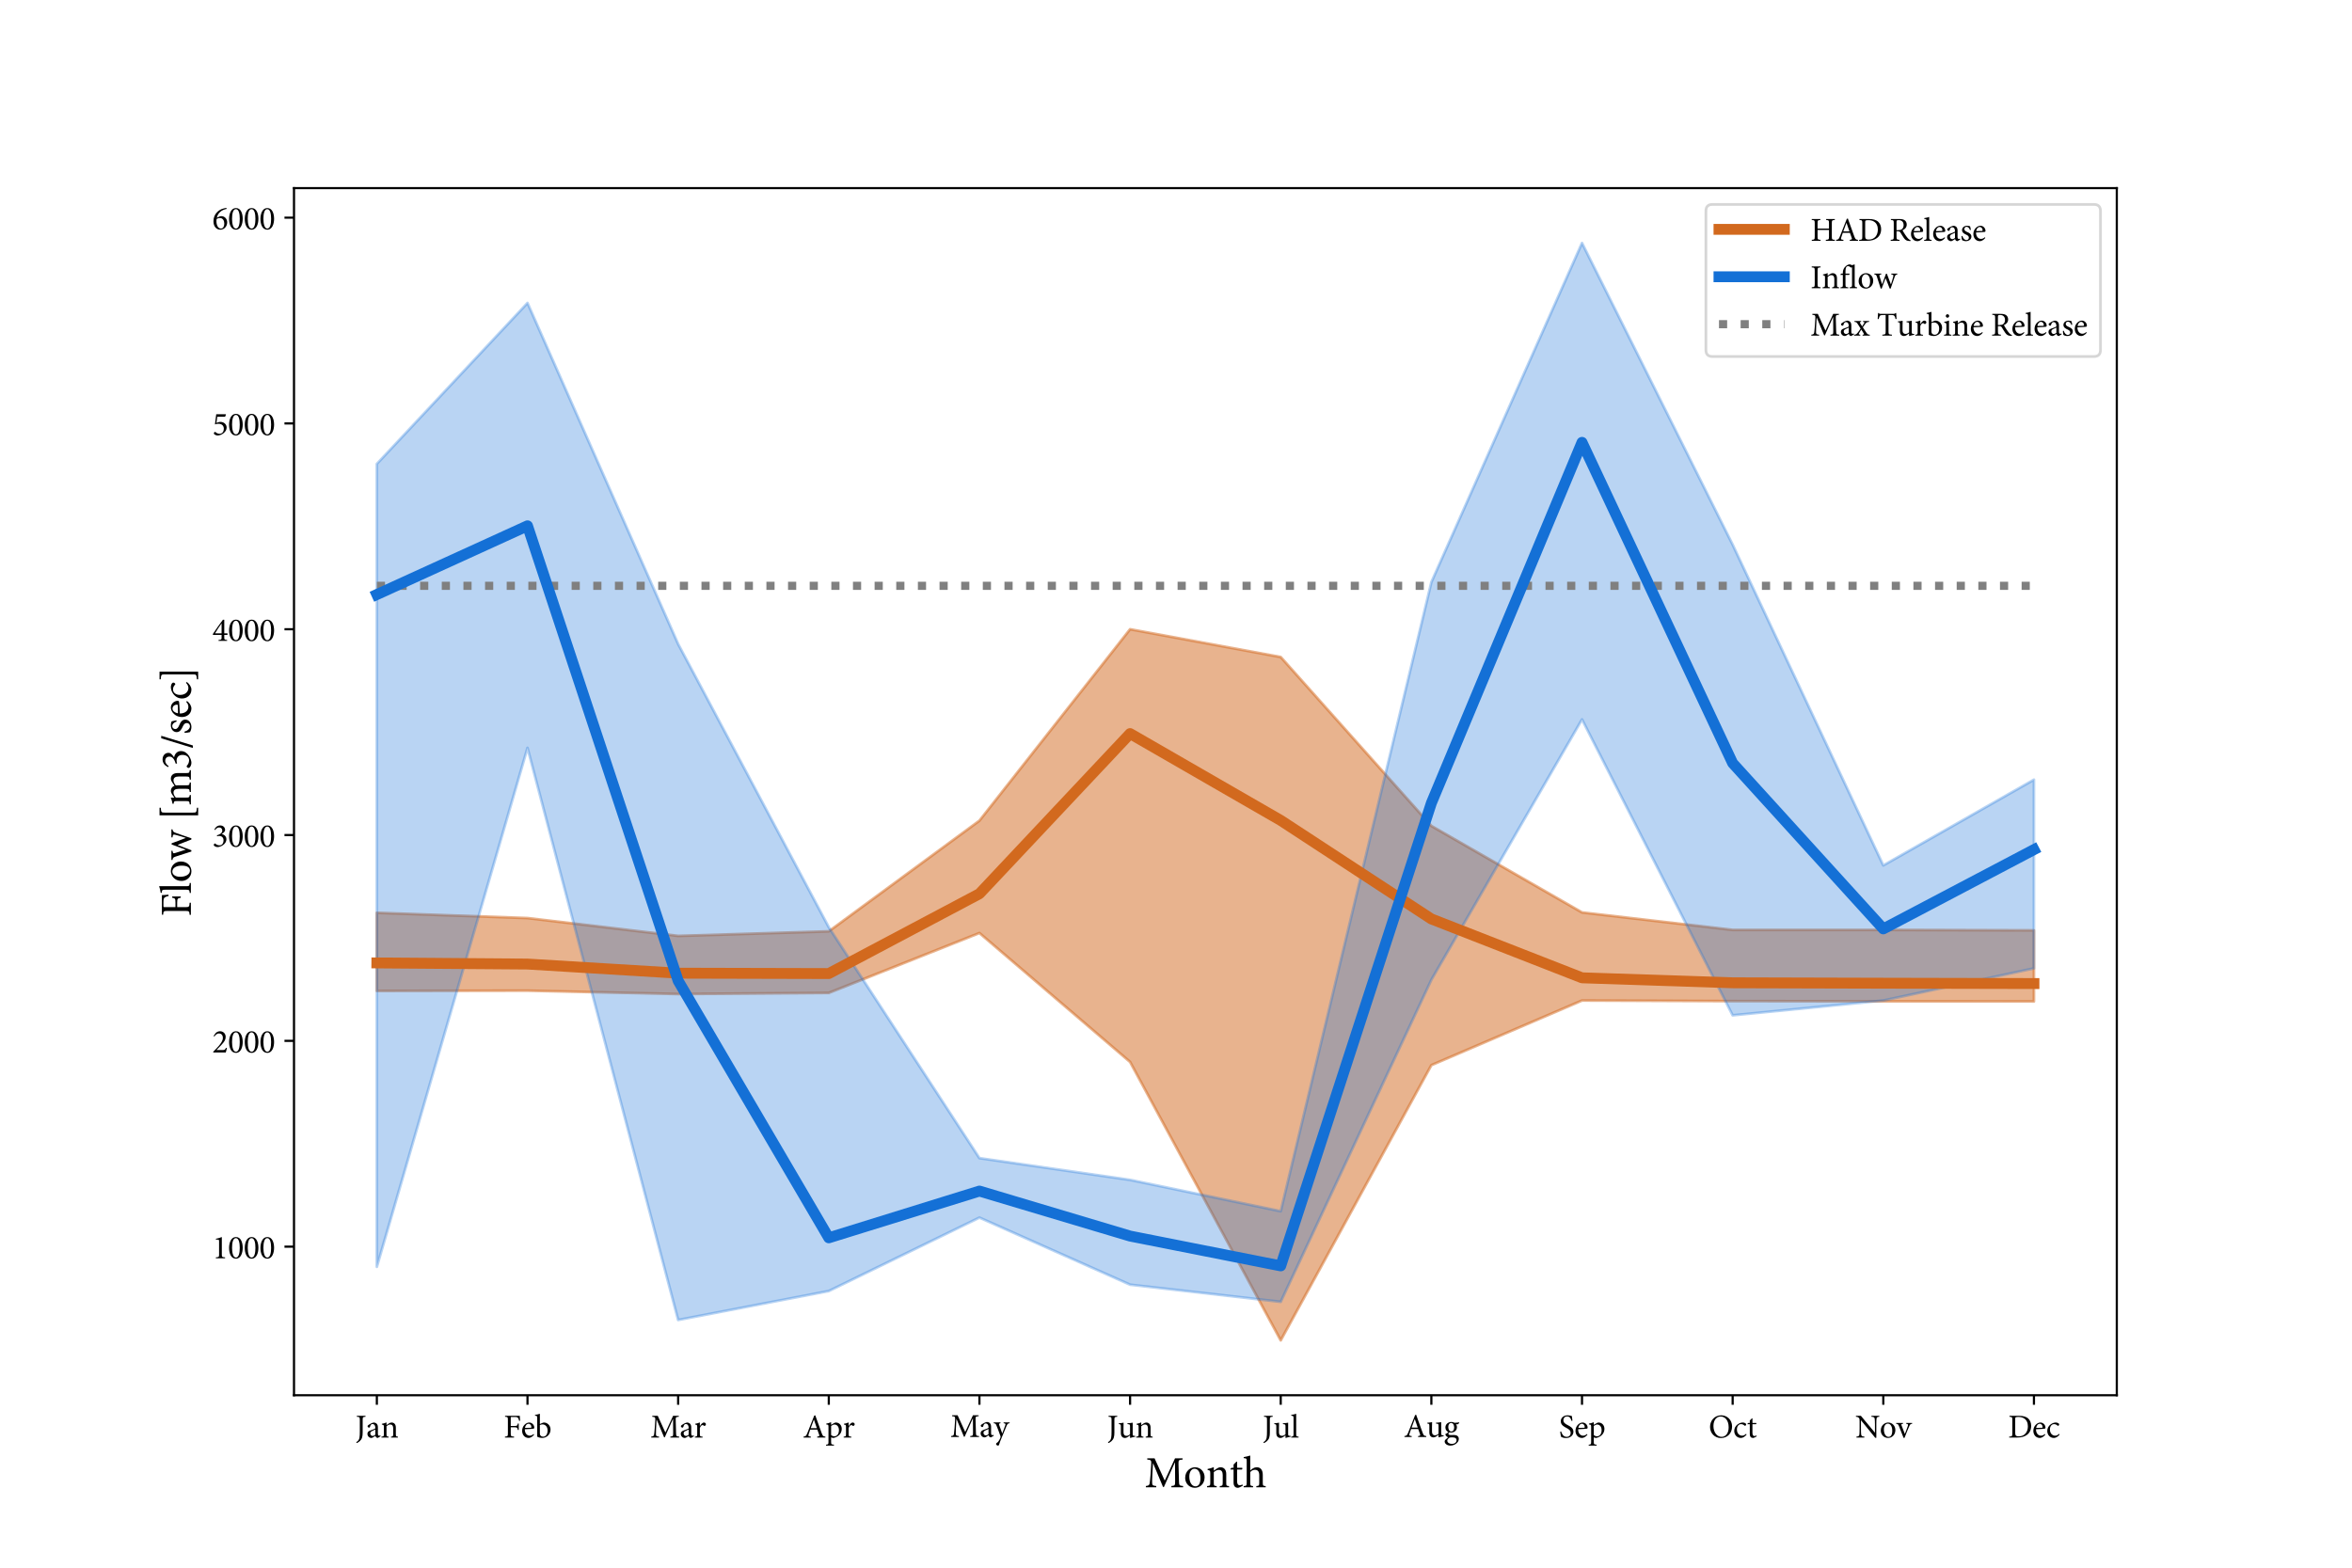 <?xml version="1.0" encoding="utf-8" standalone="no"?>
<!DOCTYPE svg PUBLIC "-//W3C//DTD SVG 1.1//EN"
  "http://www.w3.org/Graphics/SVG/1.1/DTD/svg11.dtd">
<svg height="576pt" version="1.1" viewBox="0 0 864 576" width="864pt" xmlns="http://www.w3.org/2000/svg" xmlns:xlink="http://www.w3.org/1999/xlink">
 <defs>
  <style type="text/css">*{stroke-linecap:butt;stroke-linejoin:round;}</style>
 </defs>
 <g id="figure_1">
  <g id="patch_1">
   <path d="M 0 576 
L 864 576 
L 864 0 
L 0 0 
z
" style="fill:#ffffff;"/>
  </g>
  <g id="axes_1">
   <g id="patch_2">
    <path d="M 108 512.64 
L 777.6 512.64 
L 777.6 69.12 
L 108 69.12 
z
" style="fill:#ffffff;"/>
   </g>
   <g id="PolyCollection_1">
    <defs>
     <path d="M 138.436 -211.915 
L 138.436 -240.617 
L 193.775 -238.681 
L 249.114 -232.128 
L 304.453 -233.808 
L 359.792 -274.466 
L 415.131 -344.801 
L 470.469 -334.59 
L 525.808 -272.53 
L 581.147 -240.754 
L 636.486 -234.328 
L 691.825 -234.334 
L 747.164 -234.169 
L 747.164 -208.055 
L 747.164 -208.055 
L 691.825 -208.092 
L 636.486 -208.164 
L 581.147 -208.39 
L 525.808 -184.639 
L 470.469 -83.52 
L 415.131 -185.819 
L 359.792 -233.183 
L 304.453 -211.195 
L 249.114 -210.77 
L 193.775 -212.009 
L 138.436 -211.915 
z
" id="m3d18b5e084" style="stroke:#d2691e;stroke-opacity:0.5;"/>
    </defs>
    <g clip-path="url(#pa88eea817b)">
     <use style="fill:#d2691e;fill-opacity:0.5;stroke:#d2691e;stroke-opacity:0.5;" x="0" xlink:href="#m3d18b5e084" y="576"/>
    </g>
   </g>
   <g id="PolyCollection_2">
    <defs>
     <path d="M 138.436 -110.549 
L 138.436 -405.563 
L 193.775 -464.686 
L 249.114 -339.382 
L 304.453 -235.318 
L 359.792 -150.481 
L 415.131 -142.483 
L 470.469 -130.973 
L 525.808 -362.092 
L 581.147 -486.72 
L 636.486 -375.886 
L 691.825 -258.039 
L 747.164 -289.531 
L 747.164 -220.205 
L 747.164 -220.205 
L 691.825 -208.395 
L 636.486 -202.947 
L 581.147 -311.663 
L 525.808 -215.986 
L 470.469 -97.677 
L 415.131 -103.982 
L 359.792 -128.625 
L 304.453 -101.647 
L 249.114 -91.014 
L 193.775 -301.214 
L 138.436 -110.549 
z
" id="m7e82e1f5f4" style="stroke:#1470d6;stroke-opacity:0.3;"/>
    </defs>
    <g clip-path="url(#pa88eea817b)">
     <use style="fill:#1470d6;fill-opacity:0.3;stroke:#1470d6;stroke-opacity:0.3;" x="0" xlink:href="#m7e82e1f5f4" y="576"/>
    </g>
   </g>
   <g id="matplotlib.axis_1">
    <g id="xtick_1">
     <g id="line2d_1">
      <defs>
       <path d="M 0 0 
L 0 3.5 
" id="mfe91cfb3fd" style="stroke:#000000;stroke-width:0.8;"/>
      </defs>
      <g>
       <use style="stroke:#000000;stroke-width:0.8;" x="138.436" xlink:href="#mfe91cfb3fd" y="512.64"/>
      </g>
     </g>
     <g id="text_1">
      <!-- Jan -->
      <g transform="translate(130.545 528.184)scale(0.12 -0.12)">
       <defs>
        <path d="M 1939 4160 
L 282 4160 
L 282 3981 
C 800 3942 851 3898 851 3360 
L 851 1178 
C 851 640 838 269 781 -38 
C 717 -403 525 -698 166 -877 
L 250 -1056 
C 410 -1005 627 -883 845 -685 
C 1267 -294 1395 147 1395 966 
L 1395 3360 
C 1395 3898 1446 3942 1939 3981 
L 1939 4160 
z
" id="MinionPro-Regular-4a" transform="scale(0.016)"/>
        <path d="M 2771 250 
L 2707 416 
C 2643 378 2554 346 2477 346 
C 2368 346 2253 442 2253 730 
L 2253 1920 
C 2253 2253 2189 2515 1965 2701 
C 1824 2816 1632 2874 1440 2874 
C 1075 2803 659 2554 480 2426 
C 358 2336 275 2266 275 2170 
C 275 2022 442 1894 557 1894 
C 646 1894 717 1939 742 2048 
C 794 2240 851 2381 934 2464 
C 998 2541 1094 2592 1222 2592 
C 1542 2592 1760 2330 1760 1869 
L 1760 1754 
C 1619 1638 1152 1466 768 1338 
C 416 1216 250 1018 250 704 
C 250 301 563 -77 1018 -77 
C 1210 -77 1517 160 1773 333 
C 1805 224 1843 134 1926 45 
C 1997 -19 2131 -77 2227 -77 
L 2771 250 
z
M 1760 538 
C 1638 422 1414 314 1248 307 
C 1050 307 794 467 794 800 
C 794 1030 934 1152 1184 1267 
C 1318 1331 1626 1466 1760 1536 
L 1760 538 
z
" id="MinionPro-Regular-61" transform="scale(0.016)"/>
        <path d="M 3347 0 
L 3347 166 
C 2976 205 2944 230 2944 666 
L 2944 1901 
C 2944 2522 2624 2874 2118 2874 
C 1933 2874 1766 2797 1587 2682 
C 1427 2573 1286 2477 1158 2381 
L 1158 2893 
C 877 2765 576 2688 269 2630 
L 269 2483 
C 614 2419 653 2400 653 1990 
L 653 666 
C 653 243 621 211 186 166 
L 186 0 
L 1574 0 
L 1574 166 
C 1197 205 1158 230 1158 666 
L 1158 2170 
C 1350 2336 1600 2496 1856 2496 
C 2285 2496 2438 2208 2438 1766 
L 2438 698 
C 2438 256 2394 205 2016 166 
L 2016 0 
L 3347 0 
z
" id="MinionPro-Regular-6e" transform="scale(0.016)"/>
       </defs>
       <use xlink:href="#MinionPro-Regular-4a"/>
       <use x="32.9" xlink:href="#MinionPro-Regular-61"/>
       <use x="76.8" xlink:href="#MinionPro-Regular-6e"/>
      </g>
     </g>
    </g>
    <g id="xtick_2">
     <g id="line2d_2">
      <g>
       <use style="stroke:#000000;stroke-width:0.8;" x="193.775" xlink:href="#mfe91cfb3fd" y="512.64"/>
      </g>
     </g>
     <g id="text_2">
      <!-- Feb -->
      <g transform="translate(185.003 528.184)scale(0.12 -0.12)">
       <defs>
        <path d="M 3155 3219 
C 3123 3520 3091 3930 3091 4160 
L 275 4160 
L 275 3981 
C 768 3942 819 3910 819 3354 
L 819 806 
C 819 256 768 218 256 179 
L 256 0 
L 1997 0 
L 1997 179 
C 1414 218 1363 256 1363 806 
L 1363 1965 
L 2022 1965 
C 2605 1965 2630 1888 2714 1453 
L 2893 1453 
L 2893 2682 
L 2714 2682 
C 2630 2272 2605 2214 2022 2214 
L 1363 2214 
L 1363 3738 
C 1363 3923 1382 3936 1568 3936 
L 2054 3936 
C 2541 3936 2682 3885 2784 3706 
C 2874 3571 2912 3450 2963 3194 
L 3155 3219 
z
" id="MinionPro-Regular-46" transform="scale(0.016)"/>
        <path d="M 2426 678 
C 2195 461 1952 358 1696 358 
C 1248 358 749 717 742 1587 
C 1504 1613 2304 1677 2413 1696 
C 2528 1722 2560 1773 2560 1901 
C 2560 2400 2131 2874 1600 2874 
L 1594 2874 
C 1267 2874 922 2701 659 2406 
C 397 2118 237 1728 237 1286 
C 237 563 698 -77 1485 -77 
C 1683 -77 2125 38 2528 544 
L 2426 678 
z
M 1446 2637 
C 1798 2637 2016 2330 2010 1997 
C 2010 1907 1971 1869 1856 1869 
C 1485 1856 1133 1850 774 1850 
C 870 2368 1152 2637 1440 2637 
L 1446 2637 
z
" id="MinionPro-Regular-65" transform="scale(0.016)"/>
        <path d="M 973 2586 
L 973 4557 
C 736 4467 346 4371 45 4333 
L 45 4186 
C 454 4147 467 4109 467 3712 
L 467 154 
C 819 -13 1146 -77 1408 -77 
C 2266 -77 3014 589 3014 1530 
C 3014 2285 2438 2874 1754 2874 
C 1683 2874 1594 2854 1491 2810 
L 973 2586 
z
M 973 2394 
C 1088 2464 1293 2515 1472 2515 
C 2003 2515 2451 2093 2451 1363 
C 2451 621 2112 166 1581 166 
C 1242 173 1050 397 1011 525 
C 986 582 973 646 973 742 
L 973 2394 
z
" id="MinionPro-Regular-62" transform="scale(0.016)"/>
       </defs>
       <use xlink:href="#MinionPro-Regular-46"/>
       <use x="52.9" xlink:href="#MinionPro-Regular-65"/>
       <use x="95.4" xlink:href="#MinionPro-Regular-62"/>
      </g>
     </g>
    </g>
    <g id="xtick_3">
     <g id="line2d_3">
      <g>
       <use style="stroke:#000000;stroke-width:0.8;" x="249.114" xlink:href="#mfe91cfb3fd" y="512.64"/>
      </g>
     </g>
     <g id="text_3">
      <!-- Mar -->
      <g transform="translate(238.908 528.184)scale(0.12 -0.12)">
       <defs>
        <path d="M 5510 0 
L 5510 179 
C 4954 230 4934 262 4915 941 
L 4851 3258 
C 4832 3917 4877 3930 5440 3981 
L 5440 4160 
L 4352 4160 
L 2874 960 
L 1414 4160 
L 365 4160 
L 365 3981 
C 947 3923 979 3898 922 3066 
L 832 1734 
C 781 1069 742 787 710 563 
C 666 294 538 224 166 179 
L 166 0 
L 1658 0 
L 1658 179 
C 1235 224 1082 269 1069 576 
C 1062 832 1062 1114 1088 1638 
L 1184 3462 
L 1197 3462 
L 2630 45 
L 2758 45 
L 4320 3552 
L 4346 3552 
L 4365 941 
C 4371 262 4346 230 3827 179 
L 3827 0 
L 5510 0 
z
" id="MinionPro-Regular-4d" transform="scale(0.016)"/>
        <path d="M 1158 2195 
L 1158 2893 
C 851 2758 570 2682 256 2630 
L 256 2490 
C 621 2438 653 2413 653 1990 
L 653 666 
C 653 243 608 205 211 166 
L 211 0 
L 1683 0 
L 1683 166 
C 1190 205 1158 243 1158 666 
L 1158 1837 
C 1299 2195 1504 2387 1670 2387 
C 1773 2387 1850 2349 1939 2253 
C 1978 2214 2035 2208 2112 2240 
C 2234 2298 2317 2426 2317 2554 
C 2317 2707 2163 2874 1946 2874 
C 1638 2874 1363 2515 1171 2195 
L 1158 2195 
z
" id="MinionPro-Regular-72" transform="scale(0.016)"/>
       </defs>
       <use xlink:href="#MinionPro-Regular-4d"/>
       <use x="89.1" xlink:href="#MinionPro-Regular-61"/>
       <use x="133" xlink:href="#MinionPro-Regular-72"/>
      </g>
     </g>
    </g>
    <g id="xtick_4">
     <g id="line2d_4">
      <g>
       <use style="stroke:#000000;stroke-width:0.8;" x="304.453" xlink:href="#mfe91cfb3fd" y="512.64"/>
      </g>
     </g>
     <g id="text_4">
      <!-- Apr -->
      <g transform="translate(294.937 528.184)scale(0.12 -0.12)">
       <defs>
        <path d="M 4307 0 
L 4307 179 
C 3891 218 3808 275 3603 826 
C 3194 1939 2765 3155 2368 4256 
L 2170 4198 
L 845 838 
C 621 275 531 237 128 179 
L 128 0 
L 1517 0 
L 1517 179 
C 1037 224 979 288 1120 691 
C 1203 960 1299 1229 1402 1517 
L 2765 1517 
C 2906 1126 3034 781 3117 531 
C 3200 282 3142 230 2739 179 
L 2739 0 
L 4307 0 
z
M 2675 1792 
L 1498 1792 
C 1690 2317 1894 2874 2099 3424 
L 2112 3424 
L 2675 1792 
z
" id="MinionPro-Regular-41" transform="scale(0.016)"/>
        <path d="M 1082 2432 
L 1082 2938 
C 781 2816 422 2707 154 2662 
L 154 2509 
C 550 2458 576 2445 576 2029 
L 576 -864 
C 576 -1286 518 -1325 109 -1363 
L 109 -1536 
L 1626 -1536 
L 1626 -1363 
C 1126 -1318 1082 -1286 1082 -800 
L 1082 38 
C 1165 -6 1338 -70 1523 -77 
C 2355 77 3117 698 3117 1664 
C 3117 2298 2694 2874 1984 2874 
C 1907 2874 1786 2842 1670 2778 
L 1082 2432 
z
M 1082 2221 
C 1254 2349 1517 2490 1722 2490 
C 2189 2490 2579 2106 2579 1421 
C 2579 698 2221 237 1683 237 
C 1466 237 1222 339 1082 486 
L 1082 2221 
z
" id="MinionPro-Regular-70" transform="scale(0.016)"/>
       </defs>
       <use xlink:href="#MinionPro-Regular-41"/>
       <use x="69.1" xlink:href="#MinionPro-Regular-70"/>
       <use x="121.5" xlink:href="#MinionPro-Regular-72"/>
      </g>
     </g>
    </g>
    <g id="xtick_5">
     <g id="line2d_5">
      <g>
       <use style="stroke:#000000;stroke-width:0.8;" x="359.792" xlink:href="#mfe91cfb3fd" y="512.64"/>
      </g>
     </g>
     <g id="text_5">
      <!-- May -->
      <g transform="translate(349.057 527.98)scale(0.12 -0.12)">
       <defs>
        <path d="M 3059 2797 
L 1901 2797 
L 1901 2637 
C 2266 2586 2310 2515 2234 2272 
C 2099 1869 1824 1114 1645 678 
L 1062 2285 
C 979 2522 1011 2586 1306 2637 
L 1306 2797 
L 6 2797 
L 6 2637 
C 358 2586 422 2502 557 2150 
C 749 1696 1037 922 1293 192 
C 1331 83 1331 0 1299 -96 
C 1274 -179 1222 -314 1101 -538 
C 954 -826 826 -979 627 -1107 
C 518 -1178 461 -1235 461 -1338 
C 461 -1491 646 -1645 826 -1645 
C 915 -1645 992 -1613 1030 -1491 
C 1120 -1146 1261 -781 1690 243 
C 2131 1299 2330 1830 2490 2170 
C 2662 2534 2720 2586 3059 2637 
L 3059 2797 
z
" id="MinionPro-Regular-79" transform="scale(0.016)"/>
       </defs>
       <use xlink:href="#MinionPro-Regular-4d"/>
       <use x="89.1" xlink:href="#MinionPro-Regular-61"/>
       <use x="133" xlink:href="#MinionPro-Regular-79"/>
      </g>
     </g>
    </g>
    <g id="xtick_6">
     <g id="line2d_6">
      <g>
       <use style="stroke:#000000;stroke-width:0.8;" x="415.131" xlink:href="#mfe91cfb3fd" y="512.64"/>
      </g>
     </g>
     <g id="text_6">
      <!-- Jun -->
      <g transform="translate(406.688 528.184)scale(0.12 -0.12)">
       <defs>
        <path d="M 3315 314 
L 3136 326 
C 2893 339 2842 384 2842 704 
L 2842 2842 
C 2746 2822 2592 2797 2413 2778 
C 2227 2752 2010 2733 1837 2726 
L 1837 2579 
L 2067 2541 
C 2278 2509 2336 2470 2336 2125 
L 2336 634 
C 2118 422 1875 326 1645 326 
C 1357 326 1082 480 1082 1043 
L 1082 1907 
C 1082 2342 1082 2643 1101 2842 
C 992 2822 819 2797 646 2771 
C 474 2752 320 2733 186 2726 
L 186 2579 
L 365 2541 
C 525 2502 576 2470 576 2131 
L 576 877 
C 576 186 941 -77 1370 -77 
C 1542 -77 1677 -26 1862 83 
C 2042 192 2189 307 2336 416 
L 2336 -38 
L 2374 -77 
C 2496 -45 2656 6 2822 51 
C 2995 96 3174 134 3315 154 
L 3315 314 
z
" id="MinionPro-Regular-75" transform="scale(0.016)"/>
       </defs>
       <use xlink:href="#MinionPro-Regular-4a"/>
       <use x="32.9" xlink:href="#MinionPro-Regular-75"/>
       <use x="86" xlink:href="#MinionPro-Regular-6e"/>
      </g>
     </g>
    </g>
    <g id="xtick_7">
     <g id="line2d_7">
      <g>
       <use style="stroke:#000000;stroke-width:0.8;" x="470.469" xlink:href="#mfe91cfb3fd" y="512.64"/>
      </g>
     </g>
     <g id="text_7">
      <!-- Jul -->
      <g transform="translate(463.792 528.184)scale(0.12 -0.12)">
       <defs>
        <path d="M 1523 0 
L 1523 166 
C 1114 205 1062 243 1062 666 
L 1062 4557 
C 845 4480 448 4371 115 4333 
L 115 4179 
C 518 4147 557 4128 557 3693 
L 557 666 
C 557 243 499 205 96 166 
L 96 0 
L 1523 0 
z
" id="MinionPro-Regular-6c" transform="scale(0.016)"/>
       </defs>
       <use xlink:href="#MinionPro-Regular-4a"/>
       <use x="32.9" xlink:href="#MinionPro-Regular-75"/>
       <use x="86" xlink:href="#MinionPro-Regular-6c"/>
      </g>
     </g>
    </g>
    <g id="xtick_8">
     <g id="line2d_8">
      <g>
       <use style="stroke:#000000;stroke-width:0.8;" x="525.808" xlink:href="#mfe91cfb3fd" y="512.64"/>
      </g>
     </g>
     <g id="text_8">
      <!-- Aug -->
      <g transform="translate(515.669 527.98)scale(0.12 -0.12)">
       <defs>
        <path d="M 2957 2803 
C 2726 2765 2400 2726 2086 2714 
C 1901 2816 1690 2874 1472 2874 
L 1466 2874 
C 979 2874 326 2541 326 1811 
C 326 1376 602 1075 890 954 
C 787 826 582 659 326 563 
C 320 499 339 390 397 294 
C 480 160 640 13 870 -58 
C 717 -173 467 -378 339 -506 
C 243 -602 186 -723 186 -864 
C 192 -1229 582 -1645 1293 -1645 
C 2144 -1645 2893 -1024 2893 -378 
C 2893 250 2368 378 1971 378 
C 1760 378 1530 371 1299 371 
C 1011 371 896 493 896 621 
C 896 710 998 826 1088 883 
C 1190 870 1306 851 1414 851 
C 1958 851 2534 1184 2534 1875 
C 2534 2106 2464 2304 2342 2445 
L 2707 2426 
C 2810 2477 2938 2650 2995 2752 
L 2957 2803 
z
M 1408 2682 
C 1773 2682 2010 2323 2010 1818 
C 2010 1312 1760 1062 1478 1056 
C 1120 1056 877 1414 877 1914 
C 877 2413 1126 2682 1402 2682 
L 1408 2682 
z
M 1549 -70 
C 1818 -70 2003 -90 2163 -154 
C 2349 -230 2458 -390 2458 -608 
C 2458 -1005 2144 -1318 1536 -1318 
C 1062 -1318 691 -1056 691 -710 
C 691 -525 819 -346 986 -211 
C 1101 -109 1242 -70 1542 -70 
L 1549 -70 
z
" id="MinionPro-Regular-67" transform="scale(0.016)"/>
       </defs>
       <use xlink:href="#MinionPro-Regular-41"/>
       <use x="69.1" xlink:href="#MinionPro-Regular-75"/>
       <use x="122.2" xlink:href="#MinionPro-Regular-67"/>
      </g>
     </g>
    </g>
    <g id="xtick_9">
     <g id="line2d_9">
      <g>
       <use style="stroke:#000000;stroke-width:0.8;" x="581.147" xlink:href="#mfe91cfb3fd" y="512.64"/>
      </g>
     </g>
     <g id="text_9">
      <!-- Sep -->
      <g transform="translate(572.608 528.184)scale(0.12 -0.12)">
       <defs>
        <path d="M 2618 3226 
C 2566 3629 2534 3878 2509 4109 
C 2266 4186 1997 4256 1702 4256 
C 877 4256 384 3731 384 3117 
C 384 2394 1030 2074 1440 1856 
C 1920 1600 2272 1376 2272 902 
C 2272 435 1984 134 1504 134 
C 845 134 557 781 454 1171 
L 269 1126 
C 307 819 390 269 442 134 
C 499 102 595 58 755 0 
C 915 -45 1120 -96 1382 -96 
C 2234 -96 2803 442 2803 1114 
C 2803 1830 2195 2131 1696 2387 
C 1190 2650 883 2867 883 3334 
C 883 3680 1101 4038 1594 4038 
C 2150 4038 2317 3597 2432 3187 
L 2618 3226 
z
" id="MinionPro-Regular-53" transform="scale(0.016)"/>
       </defs>
       <use xlink:href="#MinionPro-Regular-53"/>
       <use x="47.4" xlink:href="#MinionPro-Regular-65"/>
       <use x="89.9" xlink:href="#MinionPro-Regular-70"/>
      </g>
     </g>
    </g>
    <g id="xtick_10">
     <g id="line2d_10">
      <g>
       <use style="stroke:#000000;stroke-width:0.8;" x="636.486" xlink:href="#mfe91cfb3fd" y="512.64"/>
      </g>
     </g>
     <g id="text_10">
      <!-- Oct -->
      <g transform="translate(627.636 528.184)scale(0.12 -0.12)">
       <defs>
        <path d="M 2432 4256 
C 1088 4256 282 3187 282 2035 
C 282 806 1203 -96 2362 -96 
C 3533 -96 4499 749 4499 2131 
C 4499 3411 3520 4256 2438 4256 
L 2432 4256 
z
M 2304 4026 
C 3142 4026 3846 3309 3846 1958 
C 3846 730 3206 134 2496 134 
C 1594 134 934 1011 934 2214 
C 934 3411 1587 4026 2298 4026 
L 2304 4026 
z
" id="MinionPro-Regular-4f" transform="scale(0.016)"/>
        <path d="M 2502 710 
C 2208 435 1997 358 1722 358 
C 1363 358 755 653 755 1542 
C 755 2214 1126 2566 1549 2566 
C 1773 2566 1997 2483 2189 2304 
C 2246 2253 2278 2234 2310 2234 
C 2381 2234 2522 2374 2522 2509 
C 2522 2579 2502 2637 2419 2707 
C 2317 2790 2106 2874 1850 2874 
L 1843 2874 
C 1600 2874 1216 2771 883 2515 
C 454 2182 243 1754 243 1261 
C 243 576 717 -77 1523 -77 
C 1901 -77 2330 205 2611 576 
L 2502 710 
z
" id="MinionPro-Regular-63" transform="scale(0.016)"/>
        <path d="M 1907 230 
L 1850 397 
C 1760 352 1613 288 1453 288 
C 1293 288 1082 384 1082 902 
L 1082 2547 
L 1766 2547 
C 1843 2592 1862 2733 1805 2797 
L 1082 2797 
L 1082 3674 
L 992 3686 
L 576 3264 
L 576 2797 
L 282 2797 
L 109 2611 
L 134 2547 
L 576 2547 
L 576 685 
C 576 179 800 -77 1203 -77 
C 1261 -77 1363 -51 1472 6 
L 1907 230 
z
" id="MinionPro-Regular-74" transform="scale(0.016)"/>
       </defs>
       <use xlink:href="#MinionPro-Regular-4f"/>
       <use x="74.7" xlink:href="#MinionPro-Regular-63"/>
       <use x="117" xlink:href="#MinionPro-Regular-74"/>
      </g>
     </g>
    </g>
    <g id="xtick_11">
     <g id="line2d_11">
      <g>
       <use style="stroke:#000000;stroke-width:0.8;" x="691.825" xlink:href="#mfe91cfb3fd" y="512.64"/>
      </g>
     </g>
     <g id="text_11">
      <!-- Nov -->
      <g transform="translate(681.529 528.184)scale(0.12 -0.12)">
       <defs>
        <path d="M 4602 4160 
L 3091 4160 
L 3091 3981 
C 3533 3955 3686 3872 3718 3584 
C 3738 3405 3763 3110 3763 2522 
L 3763 947 
L 3744 947 
L 1075 4160 
L 128 4160 
L 128 3981 
C 429 3955 570 3904 698 3744 
C 813 3590 826 3565 826 3098 
L 826 1690 
C 826 1101 806 794 787 595 
C 755 282 595 198 224 179 
L 224 0 
L 1741 0 
L 1741 179 
C 1306 205 1158 282 1126 608 
C 1107 794 1088 1101 1088 1690 
L 1088 3296 
L 1101 3296 
L 3827 -58 
L 4026 -58 
L 4026 2522 
C 4026 3117 4038 3405 4064 3597 
C 4090 3878 4243 3962 4602 3981 
L 4602 4160 
z
" id="MinionPro-Regular-4e" transform="scale(0.016)"/>
        <path d="M 1638 2874 
C 1056 2874 237 2394 237 1338 
C 237 627 762 -77 1638 -77 
C 2272 -77 3027 416 3027 1446 
C 3027 2240 2432 2874 1645 2874 
L 1638 2874 
z
M 1574 2662 
C 2131 2662 2432 2054 2432 1306 
C 2432 429 2106 134 1709 134 
C 1184 134 832 736 832 1542 
C 832 2266 1178 2662 1568 2662 
L 1574 2662 
z
" id="MinionPro-Regular-6f" transform="scale(0.016)"/>
        <path d="M 3053 2797 
L 1914 2797 
L 1914 2637 
C 2278 2592 2317 2522 2221 2214 
C 2080 1798 1875 1216 1651 685 
C 1466 1146 1210 1818 1043 2266 
C 941 2541 954 2592 1299 2637 
L 1299 2797 
L -13 2797 
L -13 2637 
C 333 2586 384 2541 531 2170 
C 832 1427 1126 698 1414 -70 
L 1587 -70 
C 1939 883 2278 1670 2490 2150 
C 2662 2534 2720 2592 3053 2637 
L 3053 2797 
z
" id="MinionPro-Regular-76" transform="scale(0.016)"/>
       </defs>
       <use xlink:href="#MinionPro-Regular-4e"/>
       <use x="74.3" xlink:href="#MinionPro-Regular-6f"/>
       <use x="125.3" xlink:href="#MinionPro-Regular-76"/>
      </g>
     </g>
    </g>
    <g id="xtick_12">
     <g id="line2d_12">
      <g>
       <use style="stroke:#000000;stroke-width:0.8;" x="747.164" xlink:href="#mfe91cfb3fd" y="512.64"/>
      </g>
     </g>
     <g id="text_12">
      <!-- Dec -->
      <g transform="translate(737.666 528.184)scale(0.12 -0.12)">
       <defs>
        <path d="M 269 4160 
L 269 3974 
C 762 3936 813 3910 813 3360 
L 813 794 
C 813 250 762 211 211 173 
L 211 0 
L 1728 0 
C 2515 0 3149 160 3629 531 
C 4122 902 4416 1472 4416 2240 
C 4416 2842 4192 3309 3878 3616 
C 3482 3994 2880 4160 2067 4160 
L 269 4160 
z
M 1363 3501 
C 1363 3750 1382 3821 1446 3866 
C 1510 3910 1677 3942 1946 3942 
C 2374 3942 2746 3866 3034 3680 
C 3546 3379 3789 2810 3789 2150 
C 3789 1126 3238 230 2042 230 
C 1574 230 1363 352 1363 838 
L 1363 3501 
z
" id="MinionPro-Regular-44" transform="scale(0.016)"/>
       </defs>
       <use xlink:href="#MinionPro-Regular-44"/>
       <use x="73.5" xlink:href="#MinionPro-Regular-65"/>
       <use x="116" xlink:href="#MinionPro-Regular-63"/>
      </g>
     </g>
    </g>
    <g id="text_13">
     <!-- Month -->
     <g transform="translate(420.504 546.457)scale(0.16 -0.16)">
      <defs>
       <path d="M 3283 0 
L 3283 166 
C 2906 198 2861 237 2861 659 
L 2861 1779 
C 2861 2547 2496 2880 1978 2874 
C 1632 2874 1286 2637 1062 2406 
L 1062 4557 
C 813 4480 429 4378 122 4333 
L 122 4186 
C 544 4147 557 4115 557 3712 
L 557 659 
C 557 237 506 198 122 166 
L 115 0 
L 1472 0 
L 1472 166 
C 1094 205 1062 250 1062 659 
L 1062 2182 
C 1242 2387 1485 2509 1728 2509 
C 2157 2509 2355 2246 2355 1722 
L 2355 659 
C 2355 243 2304 205 1933 166 
L 1933 0 
L 3283 0 
z
" id="MinionPro-Regular-68" transform="scale(0.016)"/>
      </defs>
      <use xlink:href="#MinionPro-Regular-4d"/>
      <use x="89.1" xlink:href="#MinionPro-Regular-6f"/>
      <use x="140.1" xlink:href="#MinionPro-Regular-6e"/>
      <use x="194.8" xlink:href="#MinionPro-Regular-74"/>
      <use x="225.3" xlink:href="#MinionPro-Regular-68"/>
     </g>
    </g>
   </g>
   <g id="matplotlib.axis_2">
    <g id="ytick_1">
     <g id="line2d_13">
      <defs>
       <path d="M 0 0 
L -3.5 0 
" id="ma3d3c4b25f" style="stroke:#000000;stroke-width:0.8;"/>
      </defs>
      <g>
       <use style="stroke:#000000;stroke-width:0.8;" x="108" xlink:href="#ma3d3c4b25f" y="458.042"/>
      </g>
     </g>
     <g id="text_14">
      <!-- 1000 -->
      <g transform="translate(77.96 462.314)scale(0.12 -0.12)">
       <defs>
        <path d="M 2458 0 
L 2458 173 
C 1875 218 1837 269 1837 730 
L 1837 4064 
C 1485 3923 1107 3802 698 3731 
L 698 3584 
L 1005 3571 
C 1286 3558 1312 3526 1312 3194 
L 1312 730 
C 1312 269 1280 218 698 173 
L 698 0 
L 2458 0 
z
" id="MinionPro-Regular-31" transform="scale(0.016)"/>
        <path d="M 1536 4064 
C 576 4064 224 2925 224 1990 
C 224 979 570 -77 1536 -77 
C 2496 -77 2835 1062 2835 1997 
C 2835 2982 2496 4064 1542 4064 
L 1536 4064 
z
M 1530 3853 
C 2106 3853 2266 2906 2266 1997 
C 2266 1101 2112 141 1536 141 
C 979 141 794 1107 794 2003 
C 794 2893 947 3853 1523 3853 
L 1530 3853 
z
" id="MinionPro-Regular-30" transform="scale(0.016)"/>
       </defs>
       <use xlink:href="#MinionPro-Regular-31"/>
       <use x="48" xlink:href="#MinionPro-Regular-30"/>
       <use x="96" xlink:href="#MinionPro-Regular-30"/>
       <use x="144" xlink:href="#MinionPro-Regular-30"/>
      </g>
     </g>
    </g>
    <g id="ytick_2">
     <g id="line2d_14">
      <g>
       <use style="stroke:#000000;stroke-width:0.8;" x="108" xlink:href="#ma3d3c4b25f" y="382.428"/>
      </g>
     </g>
     <g id="text_15">
      <!-- 2000 -->
      <g transform="translate(77.96 386.7)scale(0.12 -0.12)">
       <defs>
        <path d="M 2637 896 
C 2445 493 2362 467 2016 467 
L 819 467 
L 1728 1421 
C 2317 2048 2573 2426 2573 2982 
C 2573 3654 2061 4064 1498 4064 
C 1126 4064 826 3898 634 3686 
L 269 3168 
L 410 3040 
C 576 3290 845 3635 1280 3635 
C 1754 3635 2035 3322 2035 2784 
C 2035 2234 1632 1709 1235 1235 
C 915 864 557 499 198 147 
L 198 0 
L 2592 0 
C 2669 288 2733 570 2816 838 
L 2637 896 
z
" id="MinionPro-Regular-32" transform="scale(0.016)"/>
       </defs>
       <use xlink:href="#MinionPro-Regular-32"/>
       <use x="48" xlink:href="#MinionPro-Regular-30"/>
       <use x="96" xlink:href="#MinionPro-Regular-30"/>
       <use x="144" xlink:href="#MinionPro-Regular-30"/>
      </g>
     </g>
    </g>
    <g id="ytick_3">
     <g id="line2d_15">
      <g>
       <use style="stroke:#000000;stroke-width:0.8;" x="108" xlink:href="#ma3d3c4b25f" y="306.813"/>
      </g>
     </g>
     <g id="text_16">
      <!-- 3000 -->
      <g transform="translate(77.96 311.085)scale(0.12 -0.12)">
       <defs>
        <path d="M 1824 2419 
C 2010 2547 2163 2662 2259 2765 
C 2381 2886 2458 3034 2458 3219 
C 2458 3706 2080 4064 1504 4064 
L 1498 4064 
C 1165 4064 870 3904 691 3706 
L 410 3302 
L 544 3174 
C 704 3411 960 3680 1312 3680 
C 1651 3680 1920 3475 1920 3078 
C 1920 2605 1485 2355 896 2170 
L 941 1984 
C 1043 2016 1197 2054 1350 2054 
C 1715 2054 2163 1818 2163 1229 
C 2163 595 1843 256 1389 256 
C 1024 256 762 435 595 582 
C 544 627 493 621 442 582 
C 384 538 301 454 294 371 
C 282 294 307 224 397 141 
C 480 64 742 -77 1037 -77 
C 1498 -77 2714 397 2714 1434 
C 2714 1901 2387 2298 1824 2406 
L 1824 2419 
z
" id="MinionPro-Regular-33" transform="scale(0.016)"/>
       </defs>
       <use xlink:href="#MinionPro-Regular-33"/>
       <use x="48" xlink:href="#MinionPro-Regular-30"/>
       <use x="96" xlink:href="#MinionPro-Regular-30"/>
       <use x="144" xlink:href="#MinionPro-Regular-30"/>
      </g>
     </g>
    </g>
    <g id="ytick_4">
     <g id="line2d_16">
      <g>
       <use style="stroke:#000000;stroke-width:0.8;" x="108" xlink:href="#ma3d3c4b25f" y="231.199"/>
      </g>
     </g>
     <g id="text_17">
      <!-- 4000 -->
      <g transform="translate(77.96 235.471)scale(0.12 -0.12)">
       <defs>
        <path d="M 2918 1139 
L 2918 1440 
L 2304 1440 
L 2304 4045 
L 2048 4045 
C 1389 3174 736 2227 128 1318 
L 128 1139 
L 1792 1139 
L 1792 678 
C 1792 256 1766 218 1210 173 
L 1210 0 
L 2848 0 
L 2848 173 
C 2330 218 2304 250 2304 678 
L 2304 1139 
L 2918 1139 
z
M 1792 1440 
L 531 1440 
C 954 2150 1370 2758 1779 3334 
L 1792 3334 
L 1792 1440 
z
" id="MinionPro-Regular-34" transform="scale(0.016)"/>
       </defs>
       <use xlink:href="#MinionPro-Regular-34"/>
       <use x="48" xlink:href="#MinionPro-Regular-30"/>
       <use x="96" xlink:href="#MinionPro-Regular-30"/>
       <use x="144" xlink:href="#MinionPro-Regular-30"/>
      </g>
     </g>
    </g>
    <g id="ytick_5">
     <g id="line2d_17">
      <g>
       <use style="stroke:#000000;stroke-width:0.8;" x="108" xlink:href="#ma3d3c4b25f" y="155.584"/>
      </g>
     </g>
     <g id="text_18">
      <!-- 5000 -->
      <g transform="translate(77.96 159.856)scale(0.12 -0.12)">
       <defs>
        <path d="M 973 3520 
L 2464 3520 
L 2630 3936 
L 2592 3987 
L 768 3987 
L 518 2035 
C 666 2093 909 2163 1178 2163 
C 1875 2163 2221 1760 2221 1197 
C 2221 717 1952 250 1408 250 
C 1018 250 755 454 621 576 
C 557 627 506 621 448 576 
C 378 512 320 429 314 365 
C 301 288 333 237 416 147 
C 512 58 781 -77 1075 -77 
C 1414 -70 1843 96 2189 378 
C 2579 698 2758 1062 2758 1446 
C 2758 1971 2342 2528 1523 2528 
C 1350 2528 1050 2426 806 2336 
L 973 3520 
z
" id="MinionPro-Regular-35" transform="scale(0.016)"/>
       </defs>
       <use xlink:href="#MinionPro-Regular-35"/>
       <use x="48" xlink:href="#MinionPro-Regular-30"/>
       <use x="96" xlink:href="#MinionPro-Regular-30"/>
       <use x="144" xlink:href="#MinionPro-Regular-30"/>
      </g>
     </g>
    </g>
    <g id="ytick_6">
     <g id="line2d_18">
      <g>
       <use style="stroke:#000000;stroke-width:0.8;" x="108" xlink:href="#ma3d3c4b25f" y="79.969"/>
      </g>
     </g>
     <g id="text_19">
      <!-- 6000 -->
      <g transform="translate(77.96 84.242)scale(0.12 -0.12)">
       <defs>
        <path d="M 877 2195 
C 1069 3085 1664 3488 2054 3674 
C 2291 3782 2541 3859 2752 3898 
L 2707 4102 
C 2451 4058 2144 3987 1888 3898 
C 1210 3648 237 2925 237 1523 
C 237 538 800 -77 1549 -77 
C 2317 -77 2861 570 2861 1331 
C 2861 1990 2394 2515 1709 2515 
C 1581 2515 1446 2470 1306 2406 
L 877 2195 
z
M 1459 2157 
C 2042 2157 2310 1632 2310 1101 
C 2310 678 2157 141 1658 141 
C 1133 141 806 768 806 1536 
C 806 1702 813 1856 845 1978 
C 998 2061 1216 2157 1453 2157 
L 1459 2157 
z
" id="MinionPro-Regular-36" transform="scale(0.016)"/>
       </defs>
       <use xlink:href="#MinionPro-Regular-36"/>
       <use x="48" xlink:href="#MinionPro-Regular-30"/>
       <use x="96" xlink:href="#MinionPro-Regular-30"/>
       <use x="144" xlink:href="#MinionPro-Regular-30"/>
      </g>
     </g>
    </g>
    <g id="text_20">
     <!-- Flow [m3/sec] -->
     <g transform="translate(70.12 336.793)rotate(-90)scale(0.16 -0.16)">
      <defs>
       <path d="M 4454 2797 
L 3296 2797 
L 3296 2637 
C 3712 2579 3750 2541 3667 2208 
C 3552 1734 3373 1178 3232 736 
L 3219 736 
C 2950 1421 2688 2099 2451 2765 
L 2285 2765 
C 2016 2029 1779 1370 1542 755 
L 1530 755 
C 1370 1248 1210 1754 1062 2246 
C 966 2534 998 2573 1382 2637 
L 1382 2797 
L 58 2797 
L 58 2637 
C 365 2592 422 2547 538 2214 
C 800 1446 1043 691 1274 -70 
L 1459 -70 
C 1709 640 1971 1280 2214 1920 
C 2477 1248 2739 621 2995 -70 
L 3174 -70 
C 3469 800 3750 1651 3942 2157 
C 4077 2509 4134 2586 4454 2637 
L 4454 2797 
z
" id="MinionPro-Regular-77" transform="scale(0.016)"/>
       <path id="MinionPro-Regular-20" transform="scale(0.016)"/>
       <path d="M 1856 -1043 
L 1856 -864 
C 1171 -806 1158 -781 1158 -282 
L 1158 3738 
C 1158 4237 1178 4269 1856 4320 
L 1856 4499 
L 768 4499 
L 768 -1043 
L 1856 -1043 
z
" id="MinionPro-Regular-5b" transform="scale(0.016)"/>
       <path d="M 5094 0 
L 5094 166 
C 4730 205 4678 230 4678 659 
L 4678 1894 
C 4678 2522 4365 2874 3866 2874 
C 3686 2874 3520 2797 3386 2707 
C 3226 2611 3040 2490 2854 2349 
C 2726 2682 2451 2874 2144 2874 
C 1939 2874 1786 2803 1619 2701 
C 1427 2579 1286 2464 1152 2374 
L 1152 2893 
C 870 2765 544 2682 262 2630 
L 262 2483 
C 634 2426 653 2394 653 1984 
L 653 659 
C 653 243 595 205 173 166 
L 173 0 
L 1523 0 
L 1523 166 
C 1210 205 1158 243 1158 659 
L 1158 2163 
C 1350 2323 1600 2496 1856 2496 
C 2246 2496 2413 2234 2413 1760 
L 2413 659 
C 2413 237 2355 205 1958 166 
L 1958 0 
L 3328 0 
L 3328 166 
C 2976 205 2918 243 2918 646 
L 2918 1894 
C 2918 2016 2912 2086 2899 2163 
C 3142 2368 3386 2496 3616 2496 
C 4019 2496 4179 2208 4179 1754 
L 4179 685 
C 4179 230 4109 205 3731 166 
L 3731 0 
L 5094 0 
z
" id="MinionPro-Regular-6d" transform="scale(0.016)"/>
       <path d="M 1907 4256 
L 1549 4256 
L 160 -282 
L 518 -282 
L 1907 4256 
z
" id="MinionPro-Regular-2f" transform="scale(0.016)"/>
       <path d="M 2048 2080 
C 2029 2240 1958 2618 1907 2765 
C 1773 2816 1600 2880 1338 2874 
C 749 2874 365 2496 365 2048 
C 365 1555 781 1344 1165 1165 
C 1485 1018 1670 864 1670 582 
C 1670 314 1453 134 1216 134 
C 832 134 544 506 429 928 
L 262 896 
C 262 666 320 230 365 141 
C 480 45 774 -77 1101 -77 
C 1613 -77 2157 224 2157 806 
C 2157 1248 1830 1478 1350 1677 
C 1062 1798 806 1952 806 2234 
C 806 2483 979 2675 1222 2675 
C 1536 2675 1760 2419 1882 2042 
L 2048 2080 
z
" id="MinionPro-Regular-73" transform="scale(0.016)"/>
       <path d="M 1446 -1043 
L 1446 4499 
L 352 4499 
L 352 4326 
C 1037 4269 1056 4237 1056 3738 
L 1056 -269 
C 1056 -774 1037 -806 352 -864 
L 352 -1043 
L 1446 -1043 
z
" id="MinionPro-Regular-5d" transform="scale(0.016)"/>
      </defs>
      <use xlink:href="#MinionPro-Regular-46"/>
      <use x="52.9" xlink:href="#MinionPro-Regular-6c"/>
      <use x="78.2" xlink:href="#MinionPro-Regular-6f"/>
      <use x="129.2" xlink:href="#MinionPro-Regular-77"/>
      <use x="197.7" xlink:href="#MinionPro-Regular-20"/>
      <use x="220.4" xlink:href="#MinionPro-Regular-5b"/>
      <use x="254.9" xlink:href="#MinionPro-Regular-6d"/>
      <use x="336.8" xlink:href="#MinionPro-Regular-33"/>
      <use x="384.8" xlink:href="#MinionPro-Regular-2f"/>
      <use x="417.9" xlink:href="#MinionPro-Regular-73"/>
      <use x="454.6" xlink:href="#MinionPro-Regular-65"/>
      <use x="497.1" xlink:href="#MinionPro-Regular-63"/>
      <use x="539.4" xlink:href="#MinionPro-Regular-5d"/>
     </g>
    </g>
   </g>
   <g id="LineCollection_1">
    <path clip-path="url(#pa88eea817b)" d="M 138.436 215.244 
L 747.164 215.244 
" style="fill:none;stroke:#808080;stroke-dasharray:3,4.95;stroke-dashoffset:0;stroke-width:3;"/>
   </g>
   <g id="line2d_19">
    <path clip-path="url(#pa88eea817b)" d="M 138.436 353.8 
L 193.775 354.213 
L 249.114 357.567 
L 304.453 357.706 
L 359.792 328.378 
L 415.131 269.537 
L 470.469 301.432 
L 525.808 337.642 
L 581.147 359.269 
L 636.486 361.099 
L 691.825 361.25 
L 747.164 361.375 
" style="fill:none;stroke:#d2691e;stroke-linecap:square;stroke-width:4;"/>
   </g>
   <g id="line2d_20">
    <path clip-path="url(#pa88eea817b)" d="M 138.436 218.439 
L 193.775 193.193 
L 249.114 360.357 
L 304.453 454.8 
L 359.792 437.624 
L 415.131 454.157 
L 470.469 465.107 
L 525.808 295.065 
L 581.147 162.534 
L 636.486 280.398 
L 691.825 341.289 
L 747.164 312.166 
" style="fill:none;stroke:#1470d6;stroke-linecap:square;stroke-width:4;"/>
   </g>
   <g id="patch_3">
    <path d="M 108 512.64 
L 108 69.12 
" style="fill:none;stroke:#000000;stroke-linecap:square;stroke-linejoin:miter;stroke-width:0.8;"/>
   </g>
   <g id="patch_4">
    <path d="M 777.6 512.64 
L 777.6 69.12 
" style="fill:none;stroke:#000000;stroke-linecap:square;stroke-linejoin:miter;stroke-width:0.8;"/>
   </g>
   <g id="patch_5">
    <path d="M 108 512.64 
L 777.6 512.64 
" style="fill:none;stroke:#000000;stroke-linecap:square;stroke-linejoin:miter;stroke-width:0.8;"/>
   </g>
   <g id="patch_6">
    <path d="M 108 69.12 
L 777.6 69.12 
" style="fill:none;stroke:#000000;stroke-linecap:square;stroke-linejoin:miter;stroke-width:0.8;"/>
   </g>
   <g id="legend_1">
    <g id="patch_7">
     <path d="M 629.064 130.993 
L 769.2 130.993 
Q 771.6 130.993 771.6 128.593 
L 771.6 77.52 
Q 771.6 75.12 769.2 75.12 
L 629.064 75.12 
Q 626.664 75.12 626.664 77.52 
L 626.664 128.593 
Q 626.664 130.993 629.064 130.993 
z
" style="fill:#ffffff;opacity:0.8;stroke:#cccccc;stroke-linejoin:miter;"/>
    </g>
    <g id="line2d_21">
     <path d="M 631.464 84.264 
L 655.464 84.264 
" style="fill:none;stroke:#d2691e;stroke-linecap:square;stroke-width:4;"/>
    </g>
    <g id="line2d_22"/>
    <g id="text_21">
     <!-- HAD Release -->
     <g transform="translate(665.064 88.464)scale(0.12 -0.12)">
      <defs>
       <path d="M 4666 4160 
L 2995 4160 
L 2995 3981 
C 3494 3936 3546 3904 3546 3373 
L 3546 2336 
L 1363 2336 
L 1363 3373 
C 1363 3904 1414 3936 1901 3981 
L 1901 4160 
L 243 4160 
L 243 3981 
C 768 3936 819 3910 819 3373 
L 819 787 
C 819 250 768 218 256 179 
L 256 0 
L 1939 0 
L 1939 179 
C 1414 218 1363 256 1363 787 
L 1363 2067 
L 3546 2067 
L 3546 787 
C 3546 250 3488 218 2944 179 
L 2944 0 
L 4659 0 
L 4659 179 
C 4141 218 4090 250 4090 787 
L 4090 3373 
C 4090 3904 4141 3936 4666 3981 
L 4666 4160 
z
" id="MinionPro-Regular-48" transform="scale(0.016)"/>
       <path d="M 4038 115 
C 3898 154 3750 224 3578 416 
C 3418 582 3290 749 3059 1082 
C 2867 1370 2598 1798 2490 2010 
C 2963 2214 3302 2554 3302 3104 
C 3302 3488 3136 3776 2880 3942 
C 2637 4102 2323 4160 1856 4160 
L 269 4160 
L 269 3981 
C 768 3936 819 3917 819 3373 
L 819 800 
C 819 256 762 218 237 179 
L 237 0 
L 1920 0 
L 1920 179 
C 1408 218 1350 256 1350 800 
L 1350 1818 
L 1555 1818 
C 1888 1818 1997 1741 2106 1562 
C 2298 1248 2528 851 2752 538 
C 3040 122 3309 -19 3789 -45 
C 3866 -51 3936 -51 4013 -51 
L 4038 115 
z
M 1350 2029 
L 1350 3603 
C 1350 3776 1376 3853 1421 3885 
C 1472 3923 1581 3949 1766 3949 
C 2253 3949 2707 3693 2707 3002 
C 2707 2656 2605 2400 2355 2208 
C 2195 2080 1984 2029 1658 2029 
L 1350 2029 
z
" id="MinionPro-Regular-52" transform="scale(0.016)"/>
      </defs>
      <use xlink:href="#MinionPro-Regular-48"/>
      <use x="76.6" xlink:href="#MinionPro-Regular-41"/>
      <use x="145.7" xlink:href="#MinionPro-Regular-44"/>
      <use x="219.2" xlink:href="#MinionPro-Regular-20"/>
      <use x="241.9" xlink:href="#MinionPro-Regular-52"/>
      <use x="304" xlink:href="#MinionPro-Regular-65"/>
      <use x="346.5" xlink:href="#MinionPro-Regular-6c"/>
      <use x="371.8" xlink:href="#MinionPro-Regular-65"/>
      <use x="414.3" xlink:href="#MinionPro-Regular-61"/>
      <use x="458.2" xlink:href="#MinionPro-Regular-73"/>
      <use x="494.9" xlink:href="#MinionPro-Regular-65"/>
     </g>
    </g>
    <g id="line2d_23">
     <path d="M 631.464 101.689 
L 655.464 101.689 
" style="fill:none;stroke:#1470d6;stroke-linecap:square;stroke-width:4;"/>
    </g>
    <g id="line2d_24"/>
    <g id="text_22">
     <!-- Inflow -->
     <g transform="translate(665.064 105.889)scale(0.12 -0.12)">
      <defs>
       <path d="M 1939 0 
L 1939 179 
C 1414 218 1363 250 1363 800 
L 1363 3360 
C 1363 3904 1414 3942 1939 3981 
L 1939 4160 
L 243 4160 
L 243 3981 
C 768 3942 819 3904 819 3360 
L 819 800 
C 819 256 768 218 243 179 
L 243 0 
L 1939 0 
z
" id="MinionPro-Regular-49" transform="scale(0.016)"/>
       <path d="M 346 2797 
L 173 2611 
L 198 2547 
L 646 2547 
L 646 659 
C 646 237 602 205 192 166 
L 192 0 
L 1702 0 
L 1702 160 
C 1197 211 1152 230 1152 704 
L 1152 2547 
L 1843 2547 
C 1914 2586 1946 2739 1907 2797 
L 1152 2797 
L 1152 3053 
C 1146 3597 1216 3904 1299 4026 
C 1370 4141 1472 4218 1638 4218 
C 1850 4218 2029 4096 2157 3981 
C 2214 3917 2272 3917 2330 3962 
C 2394 4013 2432 4064 2451 4115 
C 2483 4186 2477 4269 2419 4339 
C 2317 4461 2131 4550 1914 4557 
C 1664 4525 1434 4410 1210 4211 
C 864 3917 762 3603 717 3462 
C 672 3322 646 3136 646 2938 
L 646 2797 
L 346 2797 
z
" id="MinionPro-Regular-66" transform="scale(0.016)"/>
      </defs>
      <use xlink:href="#MinionPro-Regular-49"/>
      <use x="34.1" xlink:href="#MinionPro-Regular-6e"/>
      <use x="88.8" xlink:href="#MinionPro-Regular-66"/>
      <use x="118.4" xlink:href="#MinionPro-Regular-6c"/>
      <use x="143.7" xlink:href="#MinionPro-Regular-6f"/>
      <use x="194.7" xlink:href="#MinionPro-Regular-77"/>
     </g>
    </g>
    <g id="line2d_25">
     <path d="M 631.464 119.113 
L 655.464 119.113 
" style="fill:none;stroke:#808080;stroke-dasharray:3,4.95;stroke-dashoffset:0;stroke-width:3;"/>
    </g>
    <g id="text_23">
     <!-- Max Turbine Release -->
     <g transform="translate(665.064 123.313)scale(0.12 -0.12)">
      <defs>
       <path d="M 3040 0 
L 3040 166 
C 2650 218 2573 275 2336 640 
L 1709 1587 
C 1920 1901 2080 2131 2208 2291 
C 2438 2560 2522 2592 2912 2637 
L 2912 2797 
L 1747 2797 
L 1747 2637 
C 2022 2605 2067 2573 1952 2368 
C 1837 2157 1709 1958 1581 1773 
L 1203 2362 
C 1088 2541 1107 2598 1382 2637 
L 1382 2797 
L 102 2797 
L 102 2637 
C 454 2592 538 2541 730 2227 
L 1286 1357 
C 1101 1069 928 813 749 589 
C 493 269 422 218 26 166 
L 26 0 
L 1222 0 
L 1222 166 
C 890 218 877 275 998 493 
C 1120 723 1267 960 1408 1171 
L 1882 422 
C 1990 250 1939 198 1664 166 
L 1664 0 
L 3040 0 
z
" id="MinionPro-Regular-78" transform="scale(0.016)"/>
       <path d="M 3789 3187 
C 3757 3558 3725 4026 3725 4320 
L 3590 4320 
C 3488 4198 3437 4160 3264 4160 
L 736 4160 
C 557 4160 474 4173 384 4320 
L 256 4320 
C 243 3968 211 3552 179 3168 
L 365 3168 
C 442 3450 493 3629 570 3738 
C 653 3885 781 3936 1312 3936 
L 1709 3936 
L 1709 787 
C 1709 282 1658 218 1075 179 
L 1075 0 
L 2912 0 
L 2912 179 
C 2304 218 2253 282 2253 787 
L 2253 3936 
L 2707 3936 
C 3187 3936 3296 3891 3398 3738 
C 3475 3635 3533 3475 3603 3168 
L 3789 3187 
z
" id="MinionPro-Regular-54" transform="scale(0.016)"/>
       <path d="M 864 3430 
C 1050 3430 1190 3584 1190 3757 
C 1190 3949 1050 4090 870 4090 
C 698 4090 544 3949 544 3757 
C 544 3584 698 3430 864 3430 
z
M 1613 0 
L 1613 166 
C 1203 205 1158 243 1158 678 
L 1158 2886 
C 877 2771 576 2688 250 2637 
L 250 2483 
C 634 2426 653 2394 653 2003 
L 653 678 
C 653 243 608 205 205 166 
L 205 0 
L 1613 0 
z
" id="MinionPro-Regular-69" transform="scale(0.016)"/>
      </defs>
      <use xlink:href="#MinionPro-Regular-4d"/>
      <use x="89.1" xlink:href="#MinionPro-Regular-61"/>
      <use x="133" xlink:href="#MinionPro-Regular-78"/>
      <use x="180.2" xlink:href="#MinionPro-Regular-20"/>
      <use x="202.9" xlink:href="#MinionPro-Regular-54"/>
      <use x="264.6" xlink:href="#MinionPro-Regular-75"/>
      <use x="317.7" xlink:href="#MinionPro-Regular-72"/>
      <use x="354.8" xlink:href="#MinionPro-Regular-62"/>
      <use x="405.6" xlink:href="#MinionPro-Regular-69"/>
      <use x="432.4" xlink:href="#MinionPro-Regular-6e"/>
      <use x="487.1" xlink:href="#MinionPro-Regular-65"/>
      <use x="529.6" xlink:href="#MinionPro-Regular-20"/>
      <use x="552.3" xlink:href="#MinionPro-Regular-52"/>
      <use x="614.4" xlink:href="#MinionPro-Regular-65"/>
      <use x="656.9" xlink:href="#MinionPro-Regular-6c"/>
      <use x="682.2" xlink:href="#MinionPro-Regular-65"/>
      <use x="724.7" xlink:href="#MinionPro-Regular-61"/>
      <use x="768.6" xlink:href="#MinionPro-Regular-73"/>
      <use x="805.3" xlink:href="#MinionPro-Regular-65"/>
     </g>
    </g>
   </g>
  </g>
 </g>
 <defs>
  <clipPath id="pa88eea817b">
   <rect height="443.52" width="669.6" x="108" y="69.12"/>
  </clipPath>
 </defs>
</svg>
